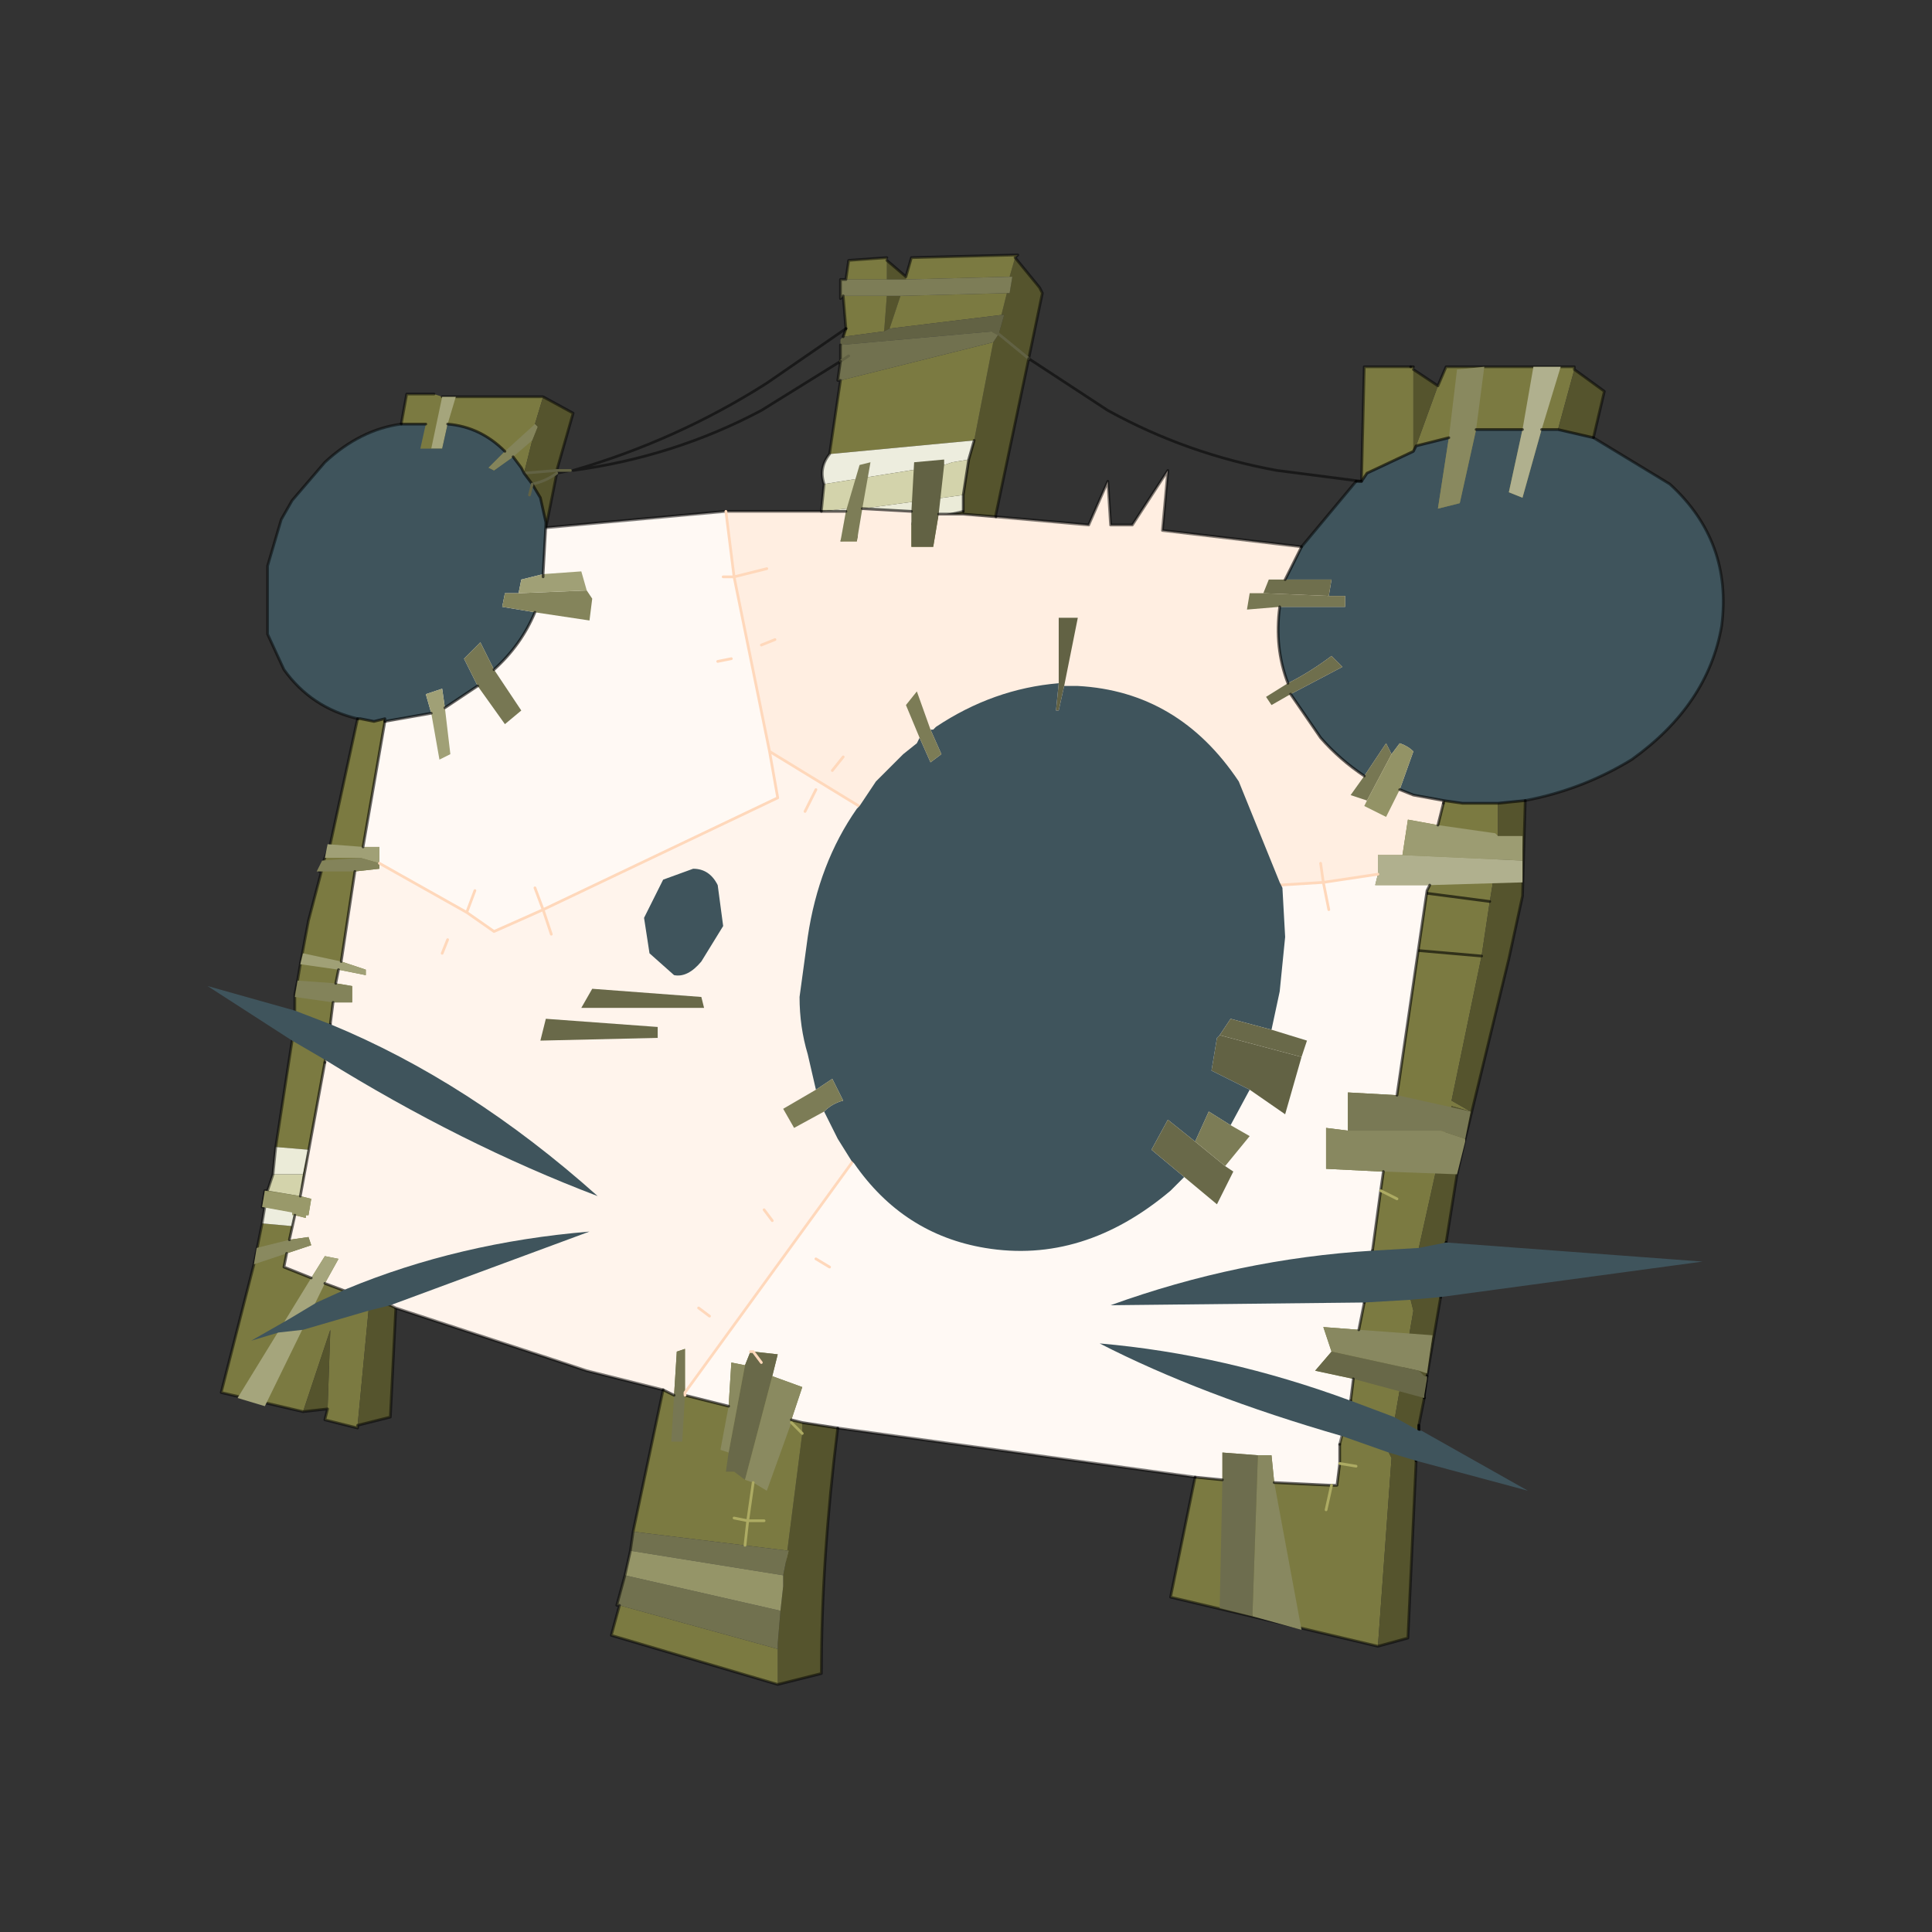 <?xml version="1.0" encoding="UTF-8" standalone="no"?>
<svg xmlns:xlink="http://www.w3.org/1999/xlink" height="440.0px" width="440.0px" xmlns="http://www.w3.org/2000/svg">
  <rect width="100%" height="100%" fill="#333333" stroke="none"/>
  <g transform="matrix(10.0, 0.0, 0.0, 10.0, 0.0, 0.0)">
    <use height="44.0" transform="matrix(0.909, 0.0, 0.0, 0.909, 2.0, 2.0)" width="44.0" xlink:href="#sprite0"/>
  </g>
  <defs>
    <g id="sprite0" transform="matrix(1.0, 0.0, 0.0, 1.0, 0.0, 0.0)">
      <use height="44.0" transform="matrix(1.0, 0.0, 0.0, 1.0, 0.0, 0.0)" width="44.0" xlink:href="#shape0"/>
      <use height="26.3" transform="matrix(1.367, 0.0, 0.0, 1.367, 3.0, 4.05)" width="27.8" xlink:href="#sprite1"/>
    </g>
    <g id="shape0" transform="matrix(1.0, 0.0, 0.0, 1.0, 0.0, 0.0)">
      <path d="M44.0 44.0 L0.0 44.0 0.0 0.0 44.0 0.0 44.0 44.0" fill="#43adca" fill-opacity="0.0" fill-rule="evenodd" stroke="none"/>
    </g>
    <g id="sprite1" transform="matrix(1.0, 0.0, 0.0, 1.0, 0.0, 0.0)">
      <use height="26.3" transform="matrix(1.0, 0.0, 0.0, 1.0, 0.0, 0.0)" width="27.8" xlink:href="#sprite2"/>
    </g>
    <g id="sprite2" transform="matrix(1.0, 0.0, 0.0, 1.0, 9.05, 14.6)">
      <use height="26.3" transform="matrix(1.0, 0.0, 0.0, 1.0, -9.05, -14.6)" width="27.8" xlink:href="#shape1"/>
    </g>
    <g id="shape1" transform="matrix(1.0, 0.0, 0.0, 1.0, 9.05, 14.6)">
      <path d="M3.75 -14.05 L3.4 -14.05 3.4 -14.4 3.75 -14.1 3.75 -14.05 M3.4 -13.75 L3.65 -13.75 3.45 -13.15 3.35 -13.1 3.4 -13.75 M5.6 -13.8 L5.65 -13.8 5.7 -14.1 5.65 -14.1 5.75 -14.45 6.2 -13.9 6.25 -13.8 6.0 -12.6 5.4 -9.75 2.5 7.0 Q2.2 9.4 2.2 11.5 L1.4 11.7 1.4 10.95 1.45 10.35 1.5 9.9 1.5 9.7 1.55 9.45 1.85 7.1 1.85 6.9 4.8 -9.8 4.8 -10.1 4.9 -10.75 5.0 -11.1 5.35 -12.9 5.45 -13.05 5.55 -13.4 5.5 -13.4 5.6 -13.8 M6.0 -12.6 L5.45 -13.05 6.0 -12.6" fill="#55542d" fill-rule="evenodd" stroke="none"/>
      <path d="M3.75 -14.05 L3.75 -14.1 3.85 -14.45 5.8 -14.5 5.75 -14.45 5.65 -14.1 3.75 -14.05 M3.4 -14.4 L3.4 -14.05 2.65 -14.05 2.7 -14.4 3.4 -14.45 3.4 -14.4 M2.6 -13.75 L3.4 -13.75 3.35 -13.1 2.6 -13.0 2.65 -13.15 2.6 -13.75 M3.65 -13.75 L5.6 -13.8 5.5 -13.4 3.45 -13.15 3.65 -13.75 M1.4 11.7 L-1.65 10.8 -1.5 10.25 1.4 11.05 1.4 10.95 1.4 11.7 M-1.25 8.9 L-0.7 6.3 2.05 -9.15 4.8 -9.8 1.85 6.9 1.85 7.1 1.55 9.45 1.6 9.25 -1.25 8.9 M2.35 -10.85 L2.55 -12.2 5.35 -12.9 5.0 -11.1 2.35 -10.85" fill="#7b7a41" fill-rule="evenodd" stroke="none"/>
      <path d="M3.4 -14.05 L3.75 -14.05 5.65 -14.1 5.7 -14.1 5.65 -13.8 5.6 -13.8 3.65 -13.75 3.4 -13.75 2.6 -13.75 2.55 -13.7 2.55 -14.05 2.65 -14.05 3.4 -14.05" fill="#7d7d57" fill-rule="evenodd" stroke="none"/>
      <path d="M2.55 -12.85 L2.55 -12.95 2.6 -13.0 3.35 -13.1 3.45 -13.15 5.5 -13.4 5.55 -13.4 5.45 -13.05 5.35 -13.1 2.55 -12.85" fill="#626244" fill-rule="evenodd" stroke="none"/>
      <path d="M-1.5 10.25 L-1.55 10.25 -1.4 9.7 1.45 10.35 1.4 10.95 1.4 11.05 -1.5 10.25 M-1.3 9.25 L-1.25 8.9 1.6 9.25 1.55 9.45 1.5 9.7 -1.3 9.25 M2.55 -12.2 L2.5 -12.2 2.55 -12.55 2.55 -12.85 5.35 -13.1 5.45 -13.05 5.35 -12.9 2.55 -12.2 M2.7 -12.65 L2.55 -12.55 2.7 -12.65" fill="#71714f" fill-rule="evenodd" stroke="none"/>
      <path d="M2.05 -9.15 L2.2 -9.8 2.65 -9.85 2.95 -9.85 4.8 -10.1 4.8 -9.8 2.05 -9.15" fill="#ebebd8" fill-rule="evenodd" stroke="none"/>
      <path d="M2.25 -10.3 Q2.15 -10.6 2.35 -10.85 L5.0 -11.1 4.9 -10.75 4.6 -10.7 4.45 -10.65 2.25 -10.3" fill="#ededde" fill-rule="evenodd" stroke="none"/>
      <path d="M2.2 -9.8 L2.25 -10.3 4.45 -10.65 4.6 -10.7 4.9 -10.75 4.8 -10.1 2.95 -9.85 2.65 -9.85 2.2 -9.8" fill="#d3d3ab" fill-rule="evenodd" stroke="none"/>
      <path d="M-1.4 9.7 L-1.3 9.25 1.5 9.7 1.5 9.9 1.45 10.35 -1.4 9.7" fill="#959568" fill-rule="evenodd" stroke="none"/>
      <path d="M3.75 -14.1 L3.4 -14.4 M2.65 -14.05 L2.55 -14.05 2.55 -13.7 2.6 -13.75 M3.75 -14.1 L3.85 -14.45 5.8 -14.5 5.75 -14.45 6.2 -13.9 6.25 -13.8 6.0 -12.6 5.4 -9.75 2.5 7.0 Q2.2 9.4 2.2 11.5 L1.4 11.7 -1.65 10.8 -1.5 10.25 -1.55 10.25 -1.4 9.7 -1.3 9.25 -1.25 8.9 -0.7 6.3 2.05 -9.15 2.2 -9.8 2.25 -10.3 Q2.15 -10.6 2.35 -10.85 L2.55 -12.2 2.5 -12.2 2.55 -12.55 2.55 -12.85 M2.65 -13.15 L2.6 -13.75 M2.05 -9.15 L4.8 -9.8 M2.65 -14.05 L2.7 -14.4 3.4 -14.45" fill="none" stroke="#000000" stroke-linecap="round" stroke-linejoin="round" stroke-opacity="0.502" stroke-width="0.05"/>
      <path d="M2.6 -13.0 L2.65 -13.15 M5.0 -11.1 L4.9 -10.75 4.8 -10.1 4.8 -9.8" fill="none" stroke="#000000" stroke-linecap="round" stroke-linejoin="round" stroke-opacity="0.6" stroke-width="0.05"/>
      <path d="M5.35 -13.1 L5.45 -13.05 6.0 -12.6 M2.55 -12.55 L2.7 -12.65" fill="none" stroke="#626244" stroke-linecap="round" stroke-linejoin="round" stroke-width="0.05"/>
      <path d="M13.05 -12.4 L13.05 -10.9 13.1 -11.0 13.5 -12.1 13.65 -12.45 15.75 -12.45 16.0 -12.45 16.0 -12.4 15.7 -11.3 14.6 -4.45 14.6 -4.35 14.6 -3.85 14.5 -2.95 14.45 -2.65 14.3 -1.65 13.75 1.0 14.1 1.2 13.75 1.1 13.45 2.35 13.15 3.7 13.0 4.65 13.05 4.85 12.8 6.3 12.6 7.45 12.65 7.55 12.4 11.0 8.6 10.1 9.05 7.9 11.7 -6.35 12.1 -10.35 12.15 -12.45 13.0 -12.45 13.05 -12.45 13.05 -12.4 M13.15 -1.75 L14.3 -1.65 13.15 -1.75 M14.45 -2.65 L13.3 -2.8 14.45 -2.65 M12.75 6.7 L12.7 6.8 12.75 6.7" fill="#7b7a41" fill-rule="evenodd" stroke="none"/>
      <path d="M13.5 -12.1 L13.1 -11.0 13.05 -10.9 13.05 -12.4 13.5 -12.1 M12.4 11.0 L12.65 7.55 12.6 7.45 12.8 6.3 13.05 4.85 13.0 4.65 13.15 3.7 13.45 2.35 13.75 1.1 14.1 1.2 13.75 1.0 14.3 -1.65 14.45 -2.65 14.5 -2.95 14.6 -3.85 14.6 -4.35 14.6 -4.45 15.7 -11.3 16.0 -12.4 16.55 -12.0 16.35 -11.15 15.1 -4.5 15.05 -2.75 14.8 -1.6 14.0 1.7 13.85 2.35 13.65 3.6 13.55 4.6 13.3 6.05 13.25 6.4 13.25 6.45 13.15 6.95 13.15 7.05 13.1 7.6 12.95 10.85 12.4 11.0 M12.75 6.7 L12.7 6.8 12.75 6.7" fill="#55542d" fill-rule="evenodd" stroke="none"/>
      <path d="M13.05 -12.45 L13.0 -12.45 M14.3 -1.65 L13.15 -1.75 M13.3 -2.8 L14.45 -2.65" fill="none" stroke="#000000" stroke-linecap="round" stroke-linejoin="round" stroke-opacity="0.6" stroke-width="0.05"/>
      <path d="M13.0 -12.45 L12.15 -12.45 12.1 -10.35 M9.05 7.9 L8.6 10.1 12.4 11.0 M13.5 -12.1 L13.65 -12.45 15.75 -12.45 16.0 -12.45 16.0 -12.4 16.55 -12.0 16.35 -11.15 15.1 -4.5 15.05 -2.75 14.8 -1.6 14.0 1.7 13.85 2.35 13.65 3.6 M13.55 4.6 L13.3 6.05 M13.25 6.45 L13.15 6.95 13.15 7.05 M13.1 7.6 L12.95 10.85 12.4 11.0 M13.05 -12.4 L13.5 -12.1" fill="none" stroke="#000000" stroke-linecap="round" stroke-linejoin="round" stroke-opacity="0.502" stroke-width="0.05"/>
      <path d="M12.1 -10.35 L11.7 -6.35 9.05 7.9 M13.65 3.6 L13.55 4.6 M13.3 6.05 L13.25 6.4 13.25 6.45 M13.15 6.95 L13.15 7.05 13.1 7.6" fill="none" stroke="#000000" stroke-linecap="round" stroke-linejoin="round" stroke-opacity="0.8" stroke-width="0.05"/>
      <path d="M-4.75 -11.9 L-2.9 -11.9 -3.05 -11.4 -3.0 -11.35 -3.1 -11.1 -3.25 -10.5 -3.3 -10.6 -4.45 -5.25 -6.1 4.85 -6.3 6.95 -6.3 7.0 -6.9 6.85 -6.85 6.65 -6.8 5.2 -7.3 6.7 -8.8 6.35 -8.2 4.0 -8.05 3.25 -7.5 3.3 -7.45 3.05 -8.0 2.95 -8.05 2.95 -8.0 2.65 -7.95 2.65 -7.35 2.75 -7.3 2.35 -7.2 1.9 -7.8 1.85 -7.5 -0.1 -7.45 -0.65 -7.45 -0.95 -7.4 -1.2 -7.35 -1.5 -7.2 -2.3 -6.95 -3.25 -7.0 -3.2 -6.8 -3.7 -6.3 -6.0 -5.5 -11.4 -5.4 -11.95 -4.9 -11.95 -4.75 -11.9" fill="#7b7a41" fill-rule="evenodd" stroke="none"/>
      <path d="M-2.9 -11.9 L-2.35 -11.6 -2.65 -10.55 -3.25 -10.5 -2.65 -10.55 -2.65 -10.5 -5.15 2.1 -5.6 4.8 -5.7 6.8 -6.3 6.95 -6.1 4.85 -4.45 -5.25 -3.3 -10.6 -3.25 -10.5 -3.1 -11.1 -3.0 -11.35 -3.05 -11.4 -2.9 -11.9 M-6.85 6.65 L-7.3 6.7 -6.8 5.2 -6.85 6.65 M-3.1 -10.3 Q-2.85 -10.35 -2.65 -10.5 -2.85 -10.35 -3.1 -10.3" fill="#55542d" fill-rule="evenodd" stroke="none"/>
      <path d="M-7.85 2.35 L-7.8 1.85 -7.2 1.9 -7.3 2.35 -7.85 2.35" fill="#ebebd8" fill-rule="evenodd" stroke="none"/>
      <path d="M-8.05 3.25 L-8.0 2.95 -7.45 3.05 -7.5 3.3 -8.05 3.25" fill="#ededde" fill-rule="evenodd" stroke="none"/>
      <path d="M-7.95 2.65 L-7.85 2.35 -7.3 2.35 -7.35 2.75 -7.95 2.65" fill="#d3d3ab" fill-rule="evenodd" stroke="none"/>
      <path d="M-4.75 -11.9 L-2.9 -11.9 -2.35 -11.6 -2.65 -10.55 M-2.4 -10.55 L-2.65 -10.5 -5.15 2.1 -5.6 4.8 -5.7 6.8 -6.3 6.95 -6.3 7.0 -6.9 6.85 -6.85 6.65 -7.3 6.7 -8.8 6.35 -8.2 4.0 -8.05 3.25 -8.0 2.95 -8.05 2.95 -8.0 2.65 -7.95 2.65 -7.85 2.35 -7.8 1.85 -7.5 -0.1 -7.45 -0.65 -7.45 -0.95 -7.4 -1.2 -7.35 -1.5 -7.2 -2.3 -6.95 -3.25 -7.0 -3.2 -6.8 -3.7 -6.3 -6.0 -5.5 -11.4 -5.4 -11.95 -4.9 -11.95" fill="none" stroke="#000000" stroke-linecap="round" stroke-linejoin="round" stroke-opacity="0.502" stroke-width="0.05"/>
      <path d="M-2.65 -10.55 L-2.4 -10.55 M-3.25 -10.5 L-2.65 -10.55 M-2.65 -10.5 Q-2.85 -10.35 -3.1 -10.3" fill="none" stroke="#626244" stroke-linecap="round" stroke-linejoin="round" stroke-width="0.05"/>
      <path d="M4.35 -9.75 L4.8 -9.75 5.4 -9.7 7.1 -9.55 7.45 -10.35 7.5 -9.55 7.9 -9.55 8.55 -10.55 8.45 -9.45 11.0 -9.15 14.1 -8.3 13.6 -4.45 13.5 -4.05 12.95 -4.15 12.85 -3.5 12.4 -3.5 12.4 -3.15 11.4 -3.0 5.75 -2.65 1.25 -5.4 0.6 -8.6 0.45 -9.8 2.2 -9.8 2.65 -9.8 2.55 -9.25 2.85 -9.25 2.95 -9.85 3.85 -9.8 3.85 -9.15 4.25 -9.15 4.35 -9.75 M1.2 -8.75 L0.6 -8.6 1.2 -8.75 M1.35 -7.45 L1.1 -7.35 1.35 -7.45 M11.35 -3.35 L11.4 -3.0 11.35 -3.35 M2.6 -5.3 L2.4 -5.05 2.6 -5.3" fill="#ffeee1" fill-rule="evenodd" stroke="none"/>
      <path d="M2.95 -9.85 L2.85 -9.25 2.55 -9.25 2.65 -9.8 2.9 -10.65 3.1 -10.7 2.95 -9.85" fill="#7d7d57" fill-rule="evenodd" stroke="none"/>
      <path d="M4.35 -9.75 L4.25 -9.15 3.85 -9.15 3.85 -9.8 3.9 -10.7 4.45 -10.75 4.45 -10.65 4.35 -9.75" fill="#626244" fill-rule="evenodd" stroke="none"/>
      <path d="M0.45 -9.8 L0.6 -8.6 0.4 -8.6 0.6 -8.6 1.25 -5.4 1.4 -4.55 -2.9 -2.5 -3.8 -2.1 -4.3 -2.45 -5.9 -3.35 -5.9 -3.4 -5.9 -3.65 -6.2 -3.65 -5.8 -5.95 -5.05 -9.15 -2.85 -9.5 0.45 -9.8 M0.3 -7.05 L0.55 -7.1 0.3 -7.05 M5.75 -2.65 L11.4 -3.0 12.4 -3.15 12.35 -2.95 13.35 -2.95 13.3 -2.85 12.75 0.9 11.85 0.85 11.85 1.05 11.85 1.55 11.45 1.5 11.45 2.25 12.45 2.3 12.5 2.3 12.45 2.65 12.3 3.75 12.15 4.7 12.05 5.2 11.4 5.15 11.55 5.6 11.25 5.95 11.95 6.1 11.9 6.5 11.7 7.3 11.7 7.65 11.65 8.05 11.55 8.05 10.5 8.0 10.45 7.5 10.2 7.5 9.55 7.45 9.55 7.95 9.05 7.9 2.5 7.0 1.85 6.9 1.65 6.85 1.85 6.25 1.3 6.05 1.4 5.65 0.95 5.6 0.9 5.6 0.8 5.85 0.55 5.8 0.5 6.6 -0.3 6.4 -0.3 6.35 2.75 2.15 5.75 -2.65 M-2.9 -2.5 L-3.05 -2.9 -2.9 -2.5 M-4.15 -2.85 L-4.3 -2.45 -4.15 -2.85 M2.35 4.05 L2.1 3.9 2.35 4.05 M11.5 -2.5 L11.4 -3.0 11.5 -2.5" fill="#fff9f4" fill-rule="evenodd" stroke="none"/>
      <path d="M1.25 -5.4 L5.75 -2.65 2.75 2.15 -0.3 6.35 -0.3 5.55 -0.45 5.6 -0.5 6.4 -0.7 6.3 -2.1 5.95 -2.55 5.8 -5.6 4.8 -5.7 4.75 -6.5 4.5 -6.9 4.35 -6.65 3.9 -6.9 3.85 -7.15 4.25 -7.65 4.05 -7.6 3.8 -7.15 3.65 -7.2 3.5 -7.55 3.55 -7.45 3.1 -7.25 3.15 -7.25 3.1 -7.2 3.1 -7.15 2.8 -7.35 2.75 -6.9 0.3 -6.8 -0.4 -6.75 -0.8 -6.4 -0.8 -6.4 -1.1 -6.7 -1.15 -6.65 -1.4 -6.15 -1.3 -6.15 -1.4 -6.6 -1.55 -6.35 -3.2 -5.9 -3.25 -5.9 -3.35 -4.3 -2.45 -3.8 -2.1 -2.9 -2.5 1.4 -4.55 1.25 -5.4 M-2.75 -2.05 L-2.9 -2.5 -2.75 -2.05 M-4.75 -1.7 L-4.65 -1.95 -4.75 -1.7 M1.15 3.0 L1.3 3.2 1.15 3.0 M-0.05 4.8 L0.15 4.95 -0.05 4.8 M1.9 -4.3 L2.1 -4.7 1.9 -4.3" fill="#fff4ec" fill-rule="evenodd" stroke="none"/>
      <path d="M-6.6 -1.55 L-6.15 -1.4 -6.15 -1.3 -6.65 -1.4 -7.35 -1.5 -7.3 -1.7 -6.6 -1.55 M-6.25 -3.45 L-6.9 -3.45 -6.85 -3.7 -6.2 -3.65 -5.9 -3.65 -5.9 -3.4 -5.9 -3.35 -6.25 -3.45" fill="#a0a076" fill-rule="evenodd" stroke="none"/>
      <path d="M-5.9 -3.35 L-5.9 -3.25 -6.35 -3.2 -7.0 -3.2 -7.05 -3.2 -6.95 -3.4 -6.25 -3.45 -5.9 -3.35 M-6.7 -1.15 L-6.4 -1.1 -6.4 -0.8 -6.75 -0.8 -7.45 -0.9 -7.4 -1.2 -6.7 -1.15" fill="#83835a" fill-rule="evenodd" stroke="none"/>
      <path d="M-7.35 2.75 L-7.15 2.8 -7.2 3.1 -7.25 3.1 -7.25 3.15 -7.45 3.1 -7.5 3.1 -7.5 3.05 -8.05 2.95 -8.0 2.65 -7.35 2.75" fill="#99996a" fill-rule="evenodd" stroke="none"/>
      <path d="M-7.55 3.55 L-7.2 3.5 -7.15 3.65 -7.6 3.8 -8.2 4.0 -8.15 3.7 -7.55 3.55" fill="#89895f" fill-rule="evenodd" stroke="none"/>
      <path d="M-7.15 4.25 L-6.9 3.85 -6.65 3.9 -6.9 4.35 -8.0 6.6 -8.5 6.45 -7.15 4.25" fill="#a5a57c" fill-rule="evenodd" stroke="none"/>
      <path d="M0.8 5.85 L0.9 5.6 0.95 5.6 1.4 5.65 1.3 6.05 0.8 7.95 0.6 7.8 0.45 7.8 0.5 7.45 0.8 5.85 M1.1 5.8 L0.95 5.6 1.1 5.8" fill="#696949" fill-rule="evenodd" stroke="none"/>
      <path d="M1.3 6.05 L1.85 6.25 1.65 6.85 1.65 6.9 1.2 8.15 0.95 8.0 0.8 7.95 1.3 6.05 M0.5 6.6 L0.55 5.8 0.8 5.85 0.5 7.45 0.35 7.4 0.5 6.6" fill="#8a8a60" fill-rule="evenodd" stroke="none"/>
      <path d="M-0.5 6.4 L-0.45 5.6 -0.3 5.55 -0.3 6.35 -0.3 6.4 -0.35 7.25 -0.55 7.25 -0.5 6.4" fill="#777753" fill-rule="evenodd" stroke="none"/>
      <path d="M13.5 -4.05 L14.55 -3.9 14.6 -3.85 15.05 -3.85 15.05 -3.4 12.85 -3.5 12.95 -4.15 13.5 -4.05" fill="#9c9c72" fill-rule="evenodd" stroke="none"/>
      <path d="M13.35 -2.95 L12.35 -2.95 12.4 -3.15 12.4 -3.5 12.85 -3.5 15.05 -3.4 15.05 -3.0 13.35 -2.95" fill="#b0b08e" fill-rule="evenodd" stroke="none"/>
      <path d="M11.85 1.55 L11.85 1.05 11.85 0.85 12.75 0.9 14.1 1.2 14.0 1.7 13.55 1.55 11.85 1.55" fill="#797955" fill-rule="evenodd" stroke="none"/>
      <path d="M10.2 7.5 L10.45 7.5 10.5 8.0 11.0 10.7 10.1 10.45 10.2 7.5 M11.55 5.6 L11.4 5.15 12.05 5.2 13.4 5.3 13.3 6.0 13.15 5.95 11.55 5.6 M12.5 2.3 L12.45 2.3 11.45 2.25 11.45 1.5 11.85 1.55 13.55 1.55 14.0 1.7 14.0 1.75 13.85 2.35 12.5 2.3" fill="#888860" fill-rule="evenodd" stroke="none"/>
      <path d="M11.95 6.1 L11.25 5.95 11.55 5.6 13.15 5.95 13.25 6.05 13.3 6.05 13.3 6.1 13.25 6.4 13.25 6.45 11.95 6.1" fill="#686848" fill-rule="evenodd" stroke="none"/>
      <path d="M9.55 7.95 L9.55 7.45 10.2 7.5 10.1 10.45 9.5 10.3 9.55 7.95" fill="#6d6d4e" fill-rule="evenodd" stroke="none"/>
      <path d="M5.4 -9.7 L4.8 -9.75 4.35 -9.75 M3.85 -9.8 L2.95 -9.85 M2.65 -9.8 L2.2 -9.8 M-6.35 -3.2 L-6.6 -1.55 M-6.65 -1.4 L-6.7 -1.15 M-6.75 -0.8 L-6.8 -0.4 M-6.9 0.3 L-7.35 2.75 M-7.45 3.1 L-7.55 3.55 M-7.6 3.8 L-7.65 4.05 -7.15 4.25 M-6.9 4.35 L-6.5 4.5 M-0.7 6.3 L-0.5 6.4 M-6.2 -3.65 L-5.8 -5.95 M1.65 6.85 L1.85 6.9 2.5 7.0 M9.05 7.9 L9.55 7.95 M10.5 8.0 L11.55 8.05 11.65 8.05 11.7 7.65 11.7 7.3 M11.9 6.5 L11.95 6.1 M12.05 5.2 L12.15 4.7 M12.3 3.75 L12.45 2.65 12.5 2.3 M12.75 0.9 L13.3 -2.85 13.35 -2.95 M-0.3 6.4 L0.5 6.6 M13.6 -4.45 L13.5 -4.05" fill="none" stroke="#000000" stroke-linecap="round" stroke-linejoin="round" stroke-opacity="0.6" stroke-width="0.05"/>
      <path d="M2.2 -9.8 L0.45 -9.8 M13.6 -4.45 L14.1 -8.3 11.0 -9.15 8.45 -9.45 8.55 -10.55 7.9 -9.55 7.5 -9.55 7.45 -10.35 7.1 -9.55 5.4 -9.7 M-5.8 -5.95 L-5.05 -9.15 -2.85 -9.5 0.45 -9.8 M-6.8 -0.4 L-6.9 0.3 M-6.5 4.5 L-5.7 4.75 -5.6 4.8 -2.55 5.8 -2.1 5.95 -0.7 6.3 M2.5 7.0 L9.05 7.9 M11.7 7.3 L11.9 6.5 M12.15 4.7 L12.3 3.75" fill="none" stroke="#000000" stroke-linecap="round" stroke-linejoin="round" stroke-opacity="0.502" stroke-width="0.05"/>
      <path d="M0.45 -9.8 L0.6 -8.6 1.2 -8.75 M1.1 -7.35 L1.35 -7.45 M0.55 -7.1 L0.3 -7.05 M0.4 -8.6 L0.6 -8.6 1.25 -5.4 5.75 -2.65 11.4 -3.0 11.35 -3.35 M-3.05 -2.9 L-2.9 -2.5 1.4 -4.55 1.25 -5.4 M-2.9 -2.5 L-2.75 -2.05 M-2.9 -2.5 L-3.8 -2.1 -4.3 -2.45 -5.9 -3.35 M-0.3 6.35 L2.75 2.15 5.75 -2.65 M-4.3 -2.45 L-4.15 -2.85 M-4.65 -1.95 L-4.75 -1.7 M2.1 3.9 L2.35 4.05 M0.15 4.95 L-0.05 4.8 M1.3 3.2 L1.15 3.0 M2.4 -5.05 L2.6 -5.3 M2.1 -4.7 L1.9 -4.3 M12.4 -3.15 L11.4 -3.0 11.5 -2.5 M0.9 5.6 L0.95 5.6 1.1 5.8 M-0.3 6.35 L-0.3 6.4" fill="none" stroke="#ffd8bb" stroke-linecap="round" stroke-linejoin="round" stroke-width="0.05"/>
      <path d="M1.65 6.9 L1.85 7.1 M0.6 8.65 L0.85 8.7 0.95 8.0 M1.15 8.7 L0.85 8.7 0.8 9.15 M12.45 2.65 L12.75 2.8 M11.55 8.05 L11.45 8.5 M11.7 7.65 L12.0 7.7" fill="none" stroke="#adab63" stroke-linecap="round" stroke-linejoin="round" stroke-width="0.05"/>
      <path d="M10.7 -8.55 L11.0 -9.15 12.0 -10.35 12.1 -10.35 12.2 -10.5 13.05 -10.9 13.1 -11.0 13.7 -11.15 13.5 -9.85 13.9 -9.95 14.2 -11.3 15.0 -11.3 15.05 -11.3 14.8 -10.15 15.05 -10.05 15.4 -11.3 15.7 -11.3 16.35 -11.15 17.75 -10.3 Q18.9 -9.25 18.7 -7.7 18.45 -6.25 17.05 -5.25 16.15 -4.7 15.1 -4.5 L14.6 -4.45 13.95 -4.45 13.6 -4.5 13.05 -4.6 12.8 -4.7 13.05 -5.4 Q12.95 -5.5 12.8 -5.55 L12.65 -5.35 12.55 -5.55 12.15 -4.95 Q11.7 -5.25 11.35 -5.65 L10.8 -6.45 11.75 -6.95 11.55 -7.15 Q11.15 -6.85 10.75 -6.65 10.5 -7.3 10.6 -8.05 L11.8 -8.05 11.8 -8.25 11.5 -8.25 11.55 -8.55 10.7 -8.55" fill="#3f545c" fill-rule="evenodd" stroke="none"/>
      <path d="M10.8 -6.45 L10.45 -6.25 10.35 -6.4 10.75 -6.65 Q11.15 -6.85 11.55 -7.15 L11.75 -6.95 10.8 -6.45 M10.3 -8.3 L10.4 -8.55 10.7 -8.55 11.55 -8.55 11.5 -8.25 10.3 -8.3" fill="#6f6f4d" fill-rule="evenodd" stroke="none"/>
      <path d="M12.2 -4.5 L11.9 -4.6 12.15 -4.95 12.55 -5.55 12.65 -5.35 12.2 -4.5 M10.6 -8.05 L10.0 -8.0 10.05 -8.3 10.3 -8.3 11.5 -8.25 11.8 -8.25 11.8 -8.05 10.6 -8.05" fill="#777753" fill-rule="evenodd" stroke="none"/>
      <path d="M13.7 -11.15 L13.85 -12.4 14.35 -12.45 14.2 -11.3 13.9 -9.95 13.5 -9.85 13.7 -11.15" fill="#89895f" fill-rule="evenodd" stroke="none"/>
      <path d="M15.05 -11.3 L15.25 -12.45 15.75 -12.45 15.4 -11.3 15.05 -10.05 14.8 -10.15 15.05 -11.3" fill="#b0b08e" fill-rule="evenodd" stroke="none"/>
      <path d="M12.8 -4.7 L12.55 -4.2 12.15 -4.4 12.2 -4.5 12.65 -5.35 12.8 -5.55 Q12.95 -5.5 13.05 -5.4 L12.8 -4.7" fill="#939366" fill-rule="evenodd" stroke="none"/>
      <path d="M10.7 -8.55 L11.0 -9.15 M12.0 -10.35 L12.1 -10.35 12.2 -10.5 13.05 -10.9 13.1 -11.0 13.7 -11.15 M14.2 -11.3 L15.0 -11.3 15.05 -11.3 M15.4 -11.3 L15.7 -11.3 16.35 -11.15 M15.1 -4.5 L14.6 -4.45 13.95 -4.45 13.6 -4.5 13.05 -4.6 12.8 -4.7 M12.15 -4.95 Q11.7 -5.25 11.35 -5.65 L10.8 -6.45 M10.75 -6.65 Q10.5 -7.3 10.6 -8.05" fill="none" stroke="#000000" stroke-linecap="round" stroke-linejoin="round" stroke-opacity="0.6" stroke-width="0.05"/>
      <path d="M11.0 -9.15 L12.0 -10.35 M16.35 -11.15 L17.75 -10.3 Q18.9 -9.25 18.7 -7.7 18.45 -6.25 17.05 -5.25 16.15 -4.7 15.1 -4.5" fill="none" stroke="#000000" stroke-linecap="round" stroke-linejoin="round" stroke-opacity="0.502" stroke-width="0.05"/>
      <path d="M6.65 -6.6 L6.55 -6.15 6.5 -6.15 6.55 -6.65 6.55 -7.85 6.9 -7.85 6.65 -6.6 M10.05 0.8 L9.35 0.45 9.45 -0.15 9.5 -0.2 11.0 0.2 10.7 1.25 10.05 0.8" fill="#626244" fill-rule="evenodd" stroke="none"/>
      <path d="M6.55 -6.65 L6.5 -6.15 6.55 -6.15 6.65 -6.6 6.9 -6.6 Q8.75 -6.5 9.85 -4.85 L10.6 -3.0 10.65 -2.9 10.7 -2.0 10.6 -1.0 10.45 -0.3 9.7 -0.5 9.5 -0.2 9.45 -0.15 9.35 0.45 10.05 0.8 9.7 1.45 9.3 1.2 9.05 1.75 8.55 1.35 8.25 1.9 8.85 2.4 8.6 2.65 Q7.0 4.0 5.2 3.7 3.7 3.45 2.8 2.15 L2.75 2.1 2.5 1.7 2.25 1.2 Q2.4 1.05 2.6 1.0 L2.4 0.6 2.1 0.8 1.95 0.15 Q1.8 -0.35 1.8 -0.9 L1.95 -2.0 Q2.15 -3.35 2.85 -4.35 L2.9 -4.4 3.2 -4.85 3.7 -5.35 3.95 -5.55 4.0 -5.65 4.2 -5.2 4.4 -5.35 4.2 -5.8 4.25 -5.8 4.3 -5.85 Q5.35 -6.55 6.55 -6.65" fill="#3f545c" fill-rule="evenodd" stroke="none"/>
      <path d="M8.85 2.4 L8.25 1.9 8.55 1.35 9.05 1.75 9.6 2.2 9.75 2.3 9.45 2.9 8.85 2.4 M9.5 -0.2 L9.7 -0.5 10.45 -0.3 11.1 -0.1 11.0 0.2 9.5 -0.2" fill="#696949" fill-rule="evenodd" stroke="none"/>
      <path d="M4.2 -5.8 L4.4 -5.35 4.2 -5.2 4.0 -5.65 3.75 -6.25 3.95 -6.5 4.2 -5.8 M2.1 0.8 L2.4 0.6 2.6 1.0 Q2.4 1.05 2.25 1.2 L1.7 1.5 1.5 1.15 2.1 0.8 M9.05 1.75 L9.3 1.2 9.7 1.45 10.05 1.65 9.6 2.2 9.05 1.75" fill="#7c7c56" fill-rule="evenodd" stroke="none"/>
      <path d="M-0.15 -3.25 Q0.15 -3.25 0.3 -2.95 L0.4 -2.2 0.0 -1.55 Q-0.25 -1.25 -0.5 -1.3 L-0.95 -1.7 -1.05 -2.35 -0.7 -3.05 -0.15 -3.25" fill="#3f545c" fill-rule="evenodd" stroke="none"/>
      <path d="M-0.8 -0.35 L-0.8 -0.15 -2.95 -0.1 -2.85 -0.5 -0.8 -0.35 M0.05 -0.7 L-2.2 -0.7 -2.0 -1.05 0.0 -0.9 0.05 -0.7" fill="#696949" fill-rule="evenodd" stroke="none"/>
      <path d="M-9.05 -1.1 L-7.45 -0.65 -6.8 -0.4 Q-4.25 0.65 -1.9 2.75 -4.4 1.8 -6.9 0.25 L-7.5 -0.1 -9.05 -1.1 M-5.7 4.75 L-6.1 4.85 -7.3 5.2 -7.75 5.25 -8.25 5.4 -7.55 5.0 -7.05 4.7 -6.5 4.45 Q-4.45 3.6 -2.05 3.4 L-5.7 4.75" fill="#3f545c" fill-rule="evenodd" stroke="none"/>
      <path d="M13.0 4.65 L12.15 4.7 7.5 4.75 Q9.85 3.9 12.3 3.75 L13.15 3.7 13.65 3.6 18.35 3.95 13.55 4.6 13.0 4.65 M13.2 7.05 L15.15 8.15 13.1 7.6 12.6 7.45 11.75 7.15 Q9.15 6.4 7.3 5.45 9.6 5.65 11.9 6.5 L12.7 6.8 13.15 7.05 13.2 7.05" fill="#3f545c" fill-rule="evenodd" stroke="none"/>
      <path d="M6.0 -12.6 L7.45 -11.65 Q8.9 -10.85 10.55 -10.55 L12.1 -10.35 M2.55 -12.55 L1.1 -11.65 Q-0.5 -10.8 -2.35 -10.55 -0.45 -11.1 1.2 -12.15 L2.65 -13.15" fill="none" stroke="#000000" stroke-linecap="round" stroke-linejoin="round" stroke-opacity="0.502" stroke-width="0.05"/>
      <path d="M-4.65 -11.4 L-4.75 -10.95 -4.95 -10.95 -4.75 -11.9 -4.5 -11.9 -4.65 -11.4" fill="#a5a57c" fill-rule="evenodd" stroke="none"/>
      <path d="M-4.95 -10.95 L-4.75 -10.95 -4.65 -11.4 Q-4.05 -11.35 -3.6 -10.9 L-3.9 -10.6 -3.8 -10.55 -3.45 -10.8 -3.3 -10.6 -3.25 -10.5 -3.1 -10.3 -2.95 -10.05 -2.85 -9.6 -2.85 -9.55 -2.9 -8.65 -3.3 -8.55 -3.35 -8.3 -3.6 -8.3 -3.65 -8.05 -3.05 -7.95 Q-3.3 -7.35 -3.8 -6.9 L-4.05 -7.4 -4.35 -7.1 -4.1 -6.6 -4.7 -6.2 -4.75 -6.55 -5.05 -6.45 -4.95 -6.1 -5.8 -5.95 -5.8 -6.0 -6.0 -5.95 -6.25 -6.0 -6.3 -6.0 Q-7.15 -6.2 -7.65 -6.9 L-7.95 -7.55 -7.95 -8.8 -7.7 -9.65 -7.5 -10.0 -6.9 -10.7 Q-6.25 -11.3 -5.5 -11.4 L-5.05 -11.4 -5.15 -10.95 -4.95 -10.95 M-2.9 -8.6 L-2.9 -8.65 -2.9 -8.6 M-3.15 -10.1 L-3.1 -10.3 -3.15 -10.1" fill="#3f545c" fill-rule="evenodd" stroke="none"/>
      <path d="M-3.05 -7.95 L-3.65 -8.05 -3.6 -8.3 -3.35 -8.3 -2.1 -8.35 -2.0 -8.2 -2.05 -7.8 -3.05 -7.95 M-3.6 -10.9 L-3.05 -11.4 -3.0 -11.35 -3.1 -11.1 -3.45 -10.8 -3.8 -10.55 -3.9 -10.6 -3.6 -10.9" fill="#84845b" fill-rule="evenodd" stroke="none"/>
      <path d="M-4.95 -6.1 L-5.05 -6.45 -4.75 -6.55 -4.7 -6.2 -4.6 -5.35 -4.8 -5.25 -4.95 -6.1 M-3.35 -8.3 L-3.3 -8.55 -2.9 -8.65 -2.9 -8.6 -2.9 -8.65 -2.2 -8.7 -2.1 -8.35 -3.35 -8.3" fill="#a0a076" fill-rule="evenodd" stroke="none"/>
      <path d="M-4.1 -6.6 L-4.35 -7.1 -4.05 -7.4 -3.8 -6.9 -3.3 -6.15 -3.6 -5.9 -4.1 -6.6" fill="#777753" fill-rule="evenodd" stroke="none"/>
      <path d="M-5.05 -11.4 L-5.5 -11.4 M-6.3 -6.0 L-6.25 -6.0 -6.0 -5.95 -5.8 -6.0 -5.8 -5.95 -4.95 -6.1 M-4.7 -6.2 L-4.1 -6.6 M-3.8 -6.9 Q-3.3 -7.35 -3.05 -7.95 M-2.9 -8.6 L-2.9 -8.65 -2.85 -9.55 -2.85 -9.6 -2.95 -10.05 -3.1 -10.3 M-4.65 -11.4 Q-4.05 -11.35 -3.6 -10.9 M-3.45 -10.8 L-3.3 -10.6 -3.25 -10.5 -3.1 -10.3" fill="none" stroke="#000000" stroke-linecap="round" stroke-linejoin="round" stroke-opacity="0.6" stroke-width="0.05"/>
      <path d="M-5.5 -11.4 Q-6.25 -11.3 -6.9 -10.7 L-7.5 -10.0 -7.7 -9.65 -7.95 -8.8 -7.95 -7.55 -7.65 -6.9 Q-7.15 -6.2 -6.3 -6.0" fill="none" stroke="#000000" stroke-linecap="round" stroke-linejoin="round" stroke-opacity="0.502" stroke-width="0.05"/>
      <path d="M-3.1 -10.3 L-3.15 -10.1" fill="none" stroke="#626244" stroke-linecap="round" stroke-linejoin="round" stroke-width="0.05"/>
    </g>
  </defs>
</svg>
